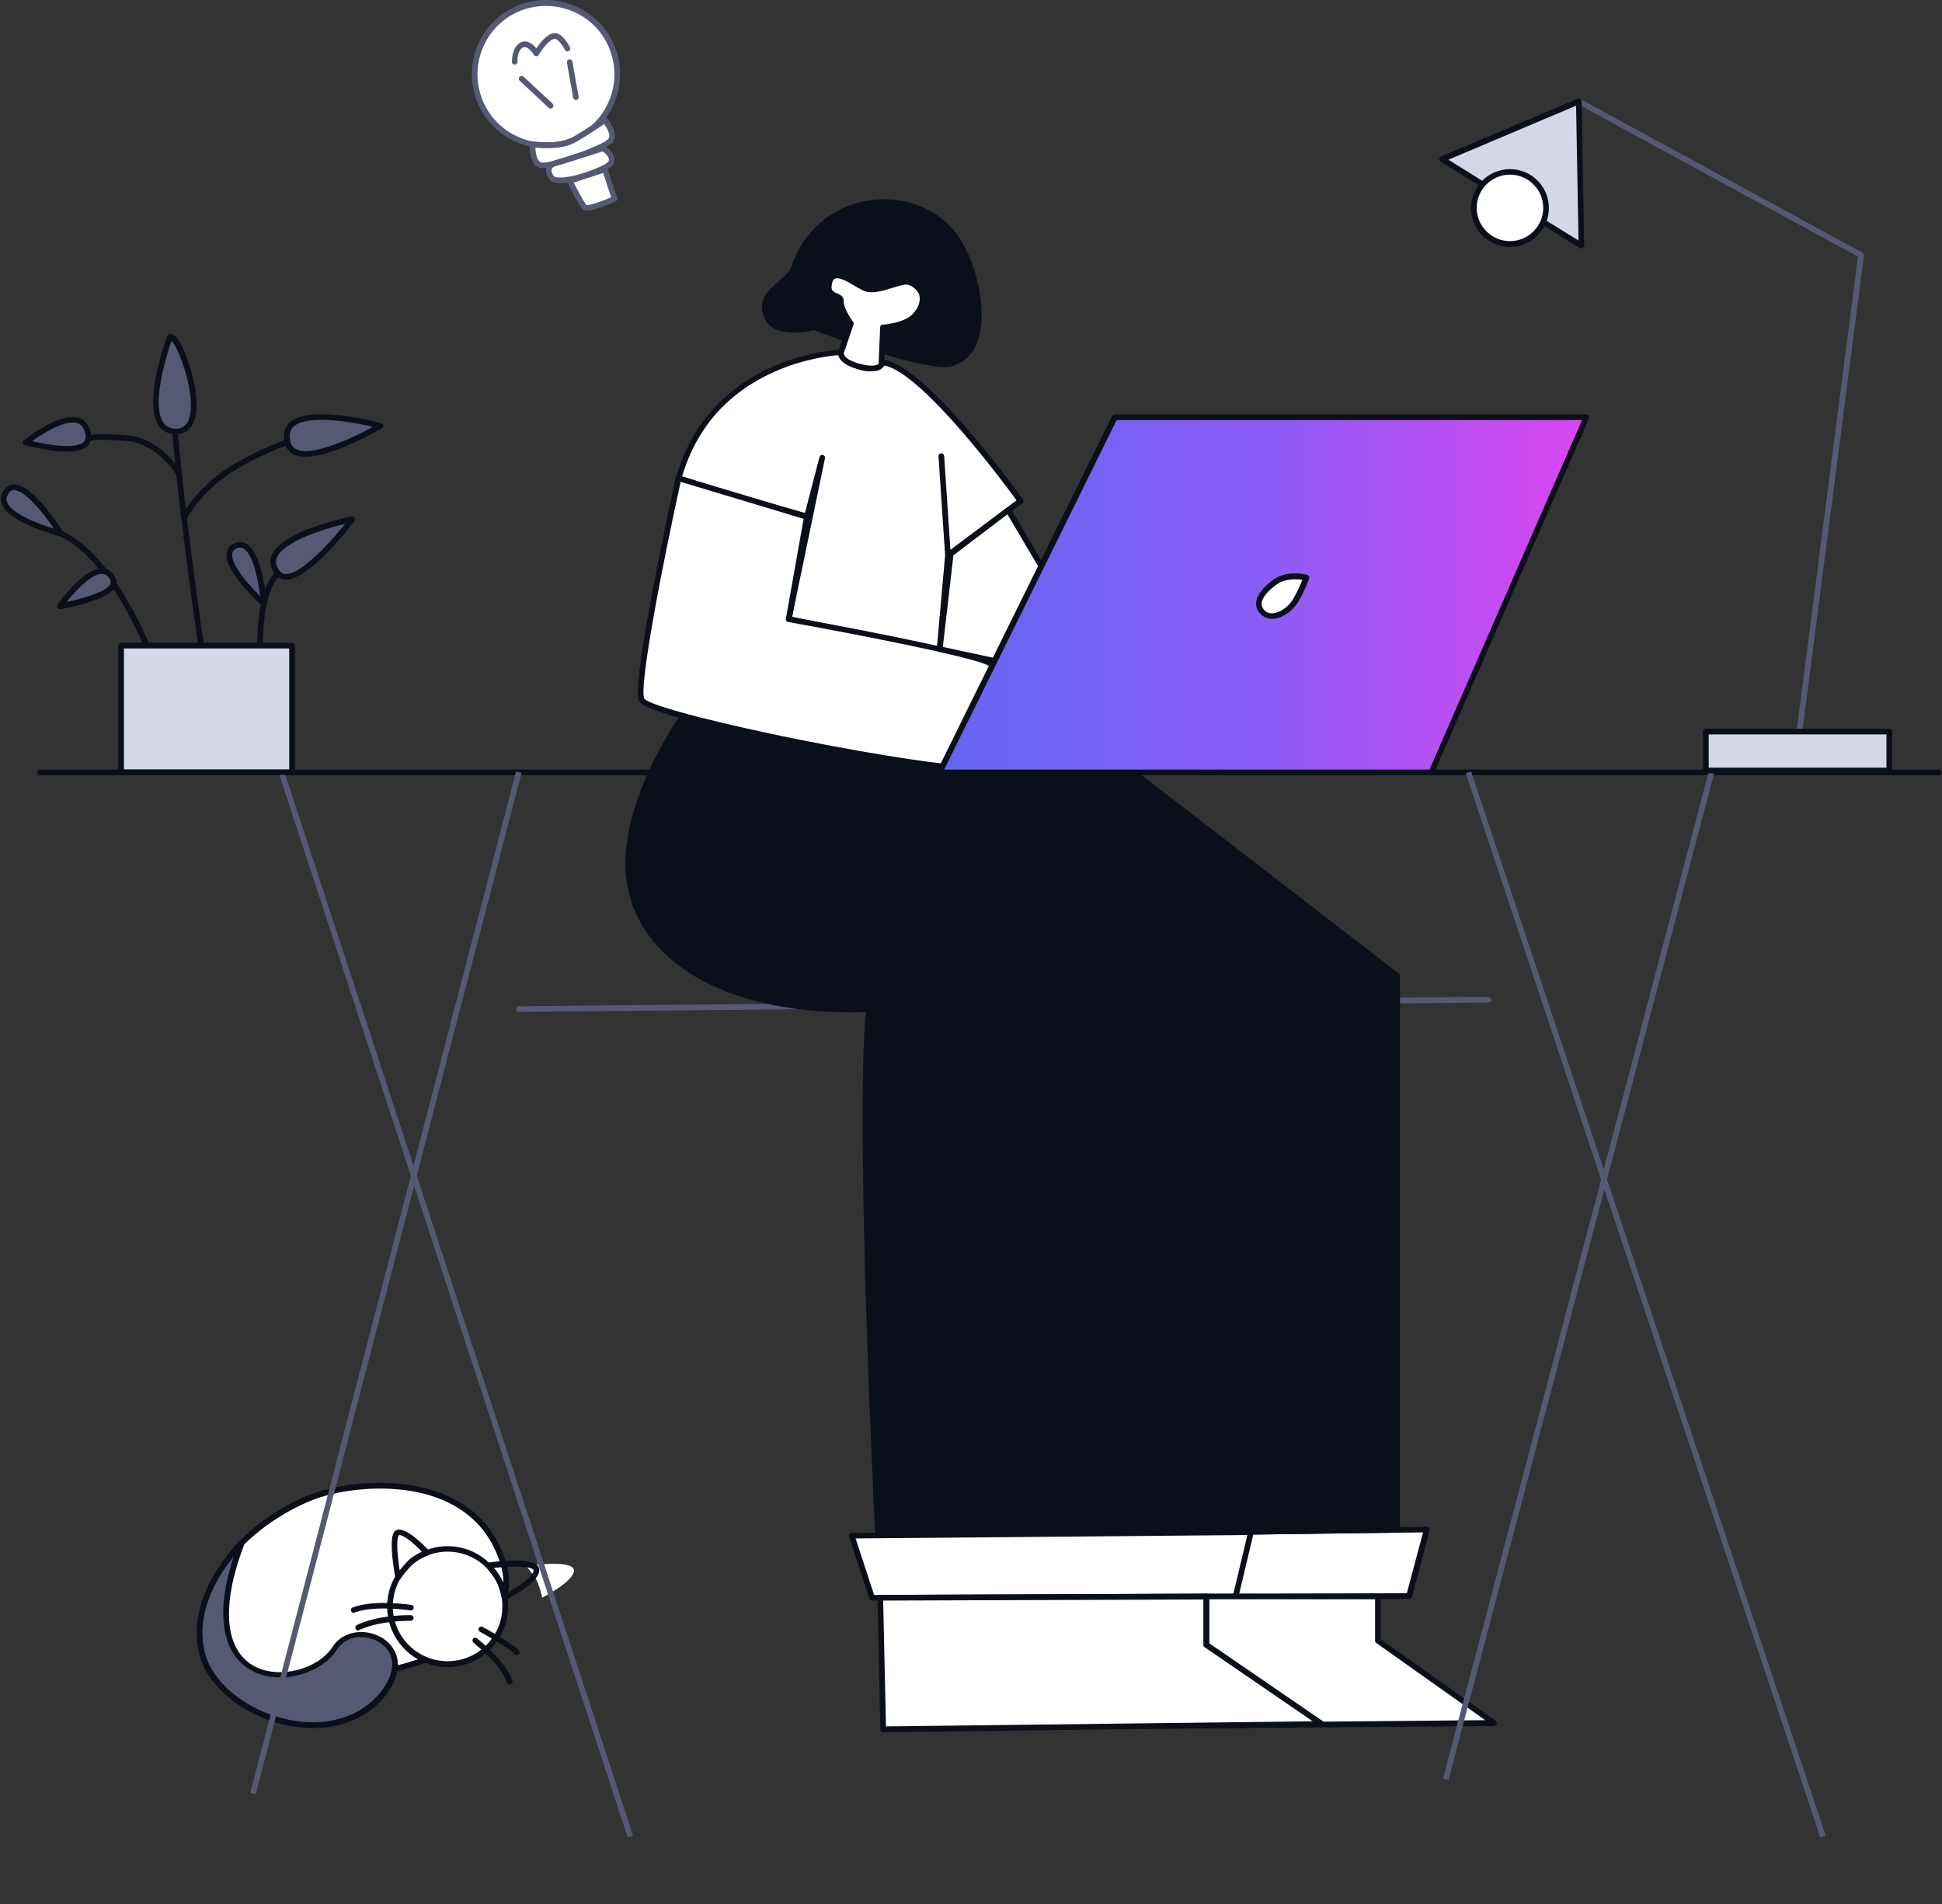 <svg width="306" height="300" viewBox="0 0 306 300" fill="none" xmlns="http://www.w3.org/2000/svg">
<rect x="0" y="0" width="306" height="300" fill="#333333" stroke="none"/>
<path d="M82.871 246.715C82.871 246.715 90.223 245.673 90.432 247.37C90.64 249.067 85.431 251.746 85.431 251.746C85.431 251.746 85.014 249.573 84.27 248.501C83.526 247.429 82.871 246.715 82.871 246.715Z" fill="white"/>
<path d="M58.709 263.802C65.258 262.403 83.177 258.146 79.218 246.031C74.872 232.726 59.096 233.113 51.268 235.226C43.469 237.34 29.776 246.805 33.944 257.372C38.438 268.743 52.488 265.112 58.709 263.802Z" fill="white"/>
<path d="M47.517 265.827C41.921 265.827 36.146 264.131 33.527 257.493C32.277 254.337 32.485 251.063 34.122 247.759C37.307 241.449 45.255 236.358 51.149 234.751C59.037 232.638 75.17 232.221 79.635 245.854C80.588 248.801 80.379 251.51 78.98 253.921C75.051 260.767 62.817 263.357 58.799 264.22C58.501 264.279 58.203 264.339 57.906 264.399C55.256 264.994 51.416 265.827 47.517 265.827ZM59.9 234.543C56.685 234.543 53.679 235.019 51.387 235.644C46.505 236.954 38.17 241.716 34.926 248.176C33.378 251.242 33.199 254.248 34.36 257.165C38.528 267.703 51.029 264.994 57.727 263.535C58.054 263.476 58.352 263.416 58.62 263.357C69.127 261.124 75.736 257.82 78.206 253.504C79.457 251.331 79.665 248.86 78.772 246.152C75.825 237.073 67.342 234.543 59.9 234.543Z" fill="#0B0F19"/>
<path d="M70.526 262.224C75.557 262.224 79.605 258.146 79.605 253.145C79.605 248.144 75.527 244.066 70.526 244.066C65.525 244.066 61.447 248.144 61.447 253.145C61.447 258.146 65.496 262.224 70.526 262.224Z" fill="white"/>
<path d="M70.525 262.672C65.257 262.672 61 258.385 61 253.146C61 247.907 65.286 243.621 70.525 243.621C75.764 243.621 80.051 247.907 80.051 253.146C80.051 258.385 75.794 262.672 70.525 262.672ZM70.525 244.484C65.763 244.484 61.893 248.354 61.893 253.117C61.893 257.879 65.763 261.749 70.525 261.749C75.288 261.749 79.158 257.879 79.158 253.117C79.158 248.354 75.288 244.484 70.525 244.484Z" fill="#0B0F19"/>
<path d="M62.698 248.505C62.698 248.505 61.478 241.927 62.698 241.48C63.919 241.034 67.282 244.635 67.282 244.635C67.282 244.635 65.705 245.201 64.722 246.124C63.74 247.076 62.698 248.505 62.698 248.505Z" fill="white"/>
<path d="M62.698 248.951C62.668 248.951 62.639 248.951 62.609 248.951C62.43 248.921 62.311 248.773 62.282 248.594C62.282 248.534 61.984 246.897 61.805 245.201C61.508 241.896 62.014 241.242 62.549 241.063C63.948 240.557 66.776 243.444 67.61 244.337C67.699 244.456 67.758 244.605 67.729 244.754C67.699 244.903 67.58 245.022 67.431 245.081C67.401 245.081 65.913 245.617 65.02 246.48C64.097 247.373 63.055 248.773 63.055 248.802C62.966 248.892 62.847 248.951 62.698 248.951ZM62.847 241.896C62.847 241.896 62.401 242.254 62.698 245.26C62.788 246.064 62.877 246.838 62.966 247.433C63.353 246.957 63.889 246.332 64.395 245.826C65.05 245.201 65.913 244.754 66.479 244.486C65.079 243.028 63.353 241.688 62.847 241.896Z" fill="#0B0F19"/>
<path d="M79.516 252.192C79.457 252.192 79.397 252.163 79.308 252.133C79.189 252.073 79.1 251.954 79.07 251.805C79.07 251.776 78.653 249.692 77.968 248.71C77.254 247.668 76.629 246.983 76.629 246.953C76.51 246.834 76.48 246.656 76.54 246.507C76.599 246.358 76.748 246.239 76.897 246.209C77.522 246.12 83.029 245.376 84.517 246.507C84.844 246.745 84.934 247.043 84.963 247.251C85.202 249.156 80.618 251.627 79.725 252.073C79.665 252.192 79.576 252.192 79.516 252.192ZM77.82 247.043C78.058 247.34 78.385 247.757 78.713 248.233C79.248 249.037 79.635 250.317 79.814 251.061C81.749 249.99 84.16 248.263 84.07 247.4C84.07 247.37 84.07 247.34 83.951 247.251C83.177 246.686 80.082 246.805 77.82 247.043Z" fill="#0B0F19"/>
<path d="M37.991 243.325C37.991 243.325 29.686 251.064 31.8 260.351C34.062 270.234 52.398 276.842 60.286 266.959C66.597 259.041 55.97 254.636 52.785 259.637C48.291 266.662 28.972 267.197 37.991 243.325Z" fill="#565973"/>
<path d="M49.333 272.288C47.904 272.288 46.416 272.109 44.897 271.782C38.111 270.234 32.544 265.59 31.354 260.47C30.461 256.571 31.264 252.314 33.705 248.177C35.521 245.051 37.605 243.117 37.664 243.057C37.813 242.908 38.051 242.908 38.23 243.027C38.408 243.146 38.468 243.355 38.408 243.563C34.747 253.237 35.432 260.203 40.284 262.643C44.123 264.578 50.136 263.001 52.398 259.488C53.44 257.881 55.286 257.018 57.399 257.166C59.602 257.345 61.537 258.625 62.311 260.411C63.174 262.405 62.579 264.846 60.644 267.287C58.024 270.532 53.976 272.288 49.333 272.288ZM36.831 245.26C34.598 247.969 30.729 253.773 32.247 260.232C33.348 265.025 38.646 269.4 45.106 270.889C51.178 272.258 56.715 270.68 59.929 266.662C62.132 263.894 61.983 261.87 61.477 260.679C60.822 259.191 59.185 258.119 57.31 257.97C55.554 257.821 53.976 258.536 53.143 259.875C50.612 263.804 44.183 265.501 39.897 263.358C37.486 262.137 35.938 259.905 35.402 256.839C34.836 253.743 35.312 249.844 36.831 245.26Z" fill="#0B0F19"/>
<path d="M55.733 254.129C55.555 254.129 55.376 254.01 55.317 253.831C55.227 253.593 55.346 253.355 55.585 253.266C59.067 251.986 64.574 252.849 64.812 252.879C65.05 252.908 65.229 253.146 65.169 253.385C65.14 253.623 64.902 253.801 64.663 253.742C64.604 253.742 59.157 252.879 55.882 254.069C55.823 254.129 55.793 254.129 55.733 254.129Z" fill="#0B0F19"/>
<path d="M81.451 260.8C81.332 260.8 81.183 260.74 81.094 260.651C80.439 259.847 76.926 257.823 75.617 257.108C75.408 256.989 75.319 256.722 75.438 256.513C75.557 256.305 75.825 256.216 76.033 256.335C76.54 256.602 80.885 259.014 81.778 260.085C81.927 260.264 81.897 260.561 81.719 260.71C81.659 260.77 81.57 260.8 81.451 260.8Z" fill="#0B0F19"/>
<path d="M56.447 256.9C56.268 256.9 56.119 256.811 56.03 256.632C55.911 256.424 56.03 256.156 56.238 256.037C59.661 254.4 64.513 254.489 64.722 254.489C64.96 254.489 65.168 254.698 65.168 254.936C65.168 255.174 64.96 255.352 64.722 255.382C64.662 255.382 59.84 255.293 56.625 256.841C56.566 256.87 56.506 256.9 56.447 256.9Z" fill="#0B0F19"/>
<path d="M80.29 265.409C80.111 265.409 79.932 265.29 79.873 265.082C79.099 262.462 74.664 258.89 74.604 258.831C74.425 258.682 74.396 258.384 74.544 258.206C74.693 258.027 74.991 257.997 75.17 258.146C75.348 258.295 79.873 261.956 80.736 264.814C80.796 265.052 80.676 265.29 80.438 265.379C80.379 265.409 80.319 265.409 80.29 265.409Z" fill="#0B0F19"/>
<path d="M81.769 159.444C81.531 159.444 81.322 159.235 81.322 158.997C81.322 158.759 81.531 158.551 81.769 158.551L234.56 157.062C234.799 157.062 235.007 157.271 235.007 157.509C235.007 157.747 234.799 157.956 234.56 157.956L81.769 159.444Z" fill="#565973"/>
<path d="M190.09 241.421L224.827 241.004L222.029 251.482L190.12 251.571V241.421H190.09Z" fill="white"/>
<path d="M190.089 252.019C189.97 252.019 189.851 251.959 189.762 251.9C189.672 251.81 189.643 251.691 189.643 251.572V241.422C189.643 241.184 189.851 240.975 190.089 240.975L224.827 240.559C224.975 240.559 225.095 240.618 225.184 240.737C225.273 240.856 225.303 241.005 225.273 241.124L222.475 251.602C222.416 251.81 222.237 251.929 222.058 251.929L190.089 252.019ZM190.536 241.868V251.126L221.671 251.036L224.231 241.452L190.536 241.868Z" fill="#0B0F19"/>
<path d="M107.575 112.859C107.575 112.859 96.949 127.742 99.36 139.768C101.771 151.794 115.582 159.741 136.925 158.997C135.109 177.036 138.384 241.927 138.384 241.927L190.118 241.421L220.152 241.004V153.729L178.241 121.402C178.241 121.402 158.238 113.395 107.575 112.859Z" fill="#0B0F19"/>
<path d="M138.354 242.374C138.116 242.374 137.908 242.195 137.908 241.957C137.878 241.302 134.723 177.989 136.419 159.474C126.269 159.772 117.428 158.075 110.82 154.592C104.272 151.11 100.134 146.02 98.914 139.888C97.634 133.577 99.985 126.493 102.158 121.671C104.51 116.461 107.189 112.681 107.218 112.651C107.308 112.532 107.457 112.473 107.576 112.473C157.018 112.979 177.527 120.688 178.39 121.016C178.42 121.045 178.48 121.045 178.509 121.075L220.421 153.402C220.54 153.491 220.599 153.61 220.599 153.759V241.034C220.599 241.272 220.391 241.481 220.153 241.481L190.118 241.898L138.354 242.374ZM136.896 158.551C137.015 158.551 137.134 158.611 137.223 158.7C137.312 158.789 137.342 158.908 137.342 159.057C135.645 176.084 138.503 235.825 138.771 241.481L190.059 240.975L219.676 240.558V153.937L178.003 121.79C176.634 121.284 156.244 113.842 107.814 113.306C106.593 115.062 97.604 128.695 99.807 139.65C100.967 145.543 104.926 150.395 111.267 153.759C117.815 157.271 126.686 158.908 136.896 158.551Z" fill="#0B0F19"/>
<path d="M190.089 241.864C189.85 241.864 189.642 241.686 189.642 241.418L187.529 153.19L160.917 128.99C160.739 128.811 160.709 128.543 160.888 128.365C161.066 128.186 161.334 128.156 161.513 128.335L188.243 152.684C188.332 152.773 188.392 152.892 188.392 153.011L190.505 241.448C190.535 241.656 190.356 241.864 190.089 241.864Z" fill="#0B0F19"/>
<path d="M134.218 241.958L197.114 241.422L194.703 251.542L137.432 251.751L134.218 241.958Z" fill="white"/>
<path d="M137.403 252.196C137.225 252.196 137.046 252.077 136.986 251.898L133.772 242.105C133.742 241.956 133.742 241.808 133.831 241.718C133.921 241.629 134.04 241.54 134.188 241.54L197.085 241.004C197.234 241.004 197.353 241.063 197.442 241.182C197.532 241.302 197.561 241.421 197.532 241.569L195.121 251.69C195.061 251.898 194.882 252.047 194.674 252.047L137.403 252.196ZM134.814 242.403L137.731 251.303L194.347 251.095L196.549 241.867L134.814 242.403Z" fill="#0B0F19"/>
<path d="M217.118 251.57V258.506L235.424 271.484L190.09 271.871V251.57H217.118Z" fill="white"/>
<path d="M190.089 272.319C189.97 272.319 189.851 272.259 189.762 272.2C189.672 272.11 189.643 271.991 189.643 271.872V251.571C189.643 251.333 189.851 251.125 190.089 251.125H217.117C217.355 251.125 217.564 251.333 217.564 251.571V258.299L235.662 271.128C235.81 271.247 235.9 271.456 235.84 271.634C235.781 271.813 235.602 271.932 235.424 271.962L190.089 272.319ZM190.536 252.018V271.426L234.024 271.039L216.849 258.864C216.73 258.775 216.671 258.656 216.671 258.507V251.988H190.536V252.018Z" fill="#0B0F19"/>
<path d="M138.713 251.747L190.09 251.539V259.159L208.277 271.631L139.159 272.495L138.713 251.747Z" fill="white"/>
<path d="M139.159 272.942C138.92 272.942 138.712 272.734 138.712 272.496L138.266 251.778C138.266 251.659 138.295 251.54 138.385 251.451C138.474 251.362 138.593 251.302 138.712 251.302L190.089 251.094C190.208 251.094 190.327 251.153 190.417 251.213C190.506 251.302 190.536 251.421 190.536 251.54V258.922L208.515 271.246C208.663 271.365 208.753 271.543 208.693 271.752C208.634 271.93 208.455 272.079 208.276 272.079L139.159 272.942C139.188 272.942 139.159 272.942 139.159 272.942ZM139.159 252.195L139.605 272.02L206.848 271.216L189.821 259.547C189.702 259.458 189.613 259.339 189.613 259.19V252.017L139.159 252.195Z" fill="#0B0F19"/>
<path d="M148.057 102.378L149.367 87.495L148.325 71.868L149.367 87.495L160.798 78.952C160.798 78.952 145.914 58.205 139.306 57.163C135.555 59.872 132.549 55.496 132.549 55.496C132.549 55.496 112.338 56.151 106.92 75.38C118.648 79.131 127.132 81.423 127.132 81.423L129.543 72.195L124.274 97.586L148.057 102.378Z" fill="white"/>
<path d="M148.058 102.824C148.028 102.824 147.998 102.824 147.968 102.824L124.215 98.001C124.095 97.972 124.006 97.912 123.917 97.823C123.828 97.734 123.828 97.615 123.857 97.495L127.102 81.868C127.072 81.868 127.072 81.868 127.042 81.868C126.953 81.838 118.38 79.546 106.801 75.825C106.563 75.766 106.444 75.498 106.503 75.29C109.331 65.199 116.267 60.228 121.595 57.846C127.34 55.286 132.341 55.078 132.549 55.078C132.698 55.078 132.847 55.138 132.936 55.257C132.936 55.286 134.305 57.221 136.24 57.549C137.193 57.698 138.145 57.459 139.068 56.805C139.157 56.745 139.276 56.715 139.395 56.715C146.123 57.787 160.559 77.82 161.185 78.683C161.333 78.891 161.274 79.159 161.095 79.308L149.844 87.732L148.534 102.437C148.534 102.556 148.445 102.675 148.355 102.764C148.236 102.794 148.147 102.824 148.058 102.824ZM124.81 97.198L147.641 101.841L148.921 87.494L147.879 71.896V71.867C147.879 71.628 148.058 71.45 148.296 71.42C148.534 71.39 148.742 71.599 148.772 71.837L149.754 86.631L160.173 78.832C158.208 76.123 145.379 58.858 139.425 57.608C138.354 58.323 137.223 58.591 136.091 58.412C134.186 58.084 132.787 56.507 132.341 55.941C131.299 56.001 126.834 56.418 121.923 58.62C114.6 61.924 109.748 67.431 107.486 75.052C117.368 78.207 124.988 80.32 126.834 80.826L129.126 72.015C129.186 71.777 129.424 71.628 129.662 71.688C129.9 71.747 130.049 71.986 129.989 72.224L124.81 97.198Z" fill="#0B0F19"/>
<path d="M106.922 75.352C106.922 75.352 99.748 107.917 101.147 110.328C102.546 112.739 141.63 120.657 151.84 121.014C162.05 121.371 159.043 106.22 155.918 104.464C152.822 102.708 124.276 97.558 124.276 97.558L127.133 81.395L106.922 75.352Z" fill="white"/>
<path d="M152.197 121.461C152.078 121.461 151.929 121.461 151.81 121.461C146.303 121.253 133.414 119.021 123.085 116.877C116.715 115.568 101.772 112.293 100.76 110.567C100.492 110.12 99.808 108.93 103.052 91.873C104.66 83.539 106.446 75.353 106.476 75.293C106.505 75.174 106.565 75.055 106.684 74.996C106.803 74.936 106.922 74.906 107.041 74.966L127.282 81.009C127.491 81.068 127.64 81.276 127.58 81.515L124.812 97.231C128.562 97.916 153.209 102.441 156.156 104.107C158.388 105.358 160.174 111.936 158.924 116.431C158.24 118.723 156.543 121.461 152.197 121.461ZM107.249 75.919C104.481 88.48 100.582 108.453 101.534 110.091C102.04 110.864 109.095 113.037 123.353 116.014C133.623 118.128 146.422 120.36 151.84 120.568C155.084 120.687 157.168 119.199 158.031 116.163C158.597 114.198 158.567 111.668 157.942 109.198C157.406 107.054 156.513 105.328 155.68 104.852C153.268 103.482 134.01 99.762 124.187 98.005C123.948 97.976 123.77 97.737 123.829 97.499L126.627 81.753L107.249 75.919Z" fill="#0B0F19"/>
<path d="M149.814 87.259L158.863 80.383L165.888 92.289L158.893 104.613L148.088 102.261L149.814 87.259Z" fill="white"/>
<path d="M158.892 105.057C158.862 105.057 158.833 105.057 158.803 105.057L147.998 102.706C147.76 102.646 147.611 102.438 147.64 102.23L149.397 87.227C149.397 87.108 149.486 86.989 149.575 86.93L158.624 80.054C158.714 79.964 158.862 79.934 158.982 79.964C159.101 79.994 159.22 80.054 159.279 80.173L166.304 92.079C166.393 92.228 166.393 92.377 166.304 92.526L159.279 104.849C159.19 104.968 159.041 105.057 158.892 105.057ZM148.563 101.932L158.654 104.105L165.381 92.288L158.743 81.036L150.23 87.495L148.563 101.932Z" fill="#0B0F19"/>
<path d="M150.202 57.224C156.781 55.022 154.161 42.55 150.649 37.549C144.428 28.678 129.098 30.196 125.109 42.192C124.246 44.812 118.888 45.973 120.972 50.14C122.43 53.057 128.264 51.539 128.264 51.539C128.264 51.539 146.273 58.534 150.202 57.224Z" fill="#0B0F19"/>
<path d="M148.922 57.819C143.445 57.819 129.842 52.639 128.234 52.014C127.282 52.252 122.043 53.324 120.584 50.347C119.096 47.341 121.09 45.674 122.698 44.305C123.591 43.561 124.424 42.846 124.692 42.042C126.567 36.357 131.181 32.428 137.015 31.565C142.612 30.731 147.97 32.934 151.006 37.25C153.744 41.12 155.679 48.77 154.131 53.503C153.447 55.586 152.167 56.985 150.321 57.581C149.964 57.759 149.488 57.819 148.922 57.819ZM128.264 51.121C128.324 51.121 128.383 51.121 128.413 51.151C132.908 52.877 144.398 56.956 148.863 56.956C149.339 56.956 149.755 56.896 150.053 56.807C151.601 56.271 152.702 55.11 153.298 53.294C154.727 48.919 152.881 41.507 150.291 37.816C147.434 33.767 142.403 31.713 137.164 32.487C131.657 33.291 127.341 36.982 125.555 42.34C125.198 43.412 124.246 44.215 123.293 45.019C121.656 46.418 120.227 47.609 121.388 49.96C122.043 51.27 123.799 51.538 125.168 51.508C126.746 51.508 128.145 51.121 128.145 51.121C128.205 51.121 128.234 51.121 128.264 51.121Z" fill="#0B0F19"/>
<path d="M132.551 55.499L134.128 51.004C134.128 51.004 132.491 48.742 132.551 47.462C132.61 46.182 130.08 47.075 130.735 44.455C131.42 41.836 134.724 44.753 136.361 45.438C137.998 46.122 141.064 44.515 142.671 44.396C143.773 44.306 144.874 45.378 145.172 46.063C145.797 47.491 144.934 49.516 143.267 50.468C141.6 51.45 139.129 51.599 139.129 51.599L138.891 57.433C138.891 57.433 138.534 58.654 135.319 57.761C132.104 56.838 132.551 55.499 132.551 55.499Z" fill="white"/>
<path d="M137.344 58.506C136.808 58.506 136.094 58.416 135.201 58.178C133.653 57.762 132.67 57.137 132.254 56.392C131.956 55.857 132.075 55.44 132.105 55.351L133.593 51.064C133.177 50.439 131.986 48.653 132.075 47.433C132.075 47.284 132.045 47.224 131.539 47.016C130.885 46.748 129.783 46.302 130.289 44.337C130.468 43.682 130.795 43.236 131.271 43.057C132.343 42.611 133.831 43.504 135.141 44.277C135.647 44.575 136.153 44.873 136.51 45.022C137.433 45.379 138.981 44.903 140.35 44.486C141.184 44.218 141.987 43.98 142.613 43.95C143.922 43.861 145.172 45.022 145.559 45.885C146.274 47.492 145.321 49.784 143.476 50.856C142.136 51.63 140.35 51.927 139.547 52.017L139.308 57.434C139.308 57.464 139.308 57.494 139.279 57.524C139.308 57.643 139.011 58.506 137.344 58.506ZM132.968 55.618C132.968 55.708 132.879 56.601 135.439 57.315C137.522 57.881 138.296 57.524 138.445 57.285L138.683 51.57C138.683 51.332 138.862 51.154 139.1 51.154C139.13 51.154 141.481 51.005 143.029 50.082C144.488 49.219 145.292 47.433 144.756 46.242C144.488 45.647 143.535 44.783 142.702 44.843C142.166 44.873 141.422 45.111 140.648 45.349C139.13 45.825 137.403 46.361 136.183 45.855C135.766 45.676 135.23 45.379 134.695 45.051C133.683 44.456 132.284 43.623 131.599 43.891C131.51 43.92 131.271 44.01 131.123 44.575C130.825 45.766 131.242 45.944 131.867 46.212C132.313 46.391 132.998 46.688 132.938 47.492C132.879 48.296 133.831 49.903 134.427 50.737C134.516 50.856 134.546 51.005 134.486 51.154L132.968 55.618Z" fill="#0B0F19"/>
<path d="M305.523 122.147H6.28C6.042 122.147 5.834 121.939 5.834 121.7C5.834 121.462 6.042 121.254 6.28 121.254H305.523C305.762 121.254 305.97 121.462 305.97 121.7C305.97 121.939 305.791 122.147 305.523 122.147Z" fill="#0B0F19"/>
<path d="M81.322 121.562L39.43 282.496L40.294 282.721L82.186 121.787L81.322 121.562Z" fill="#565973"/>
<path d="M44.782 121.542L43.934 121.82L98.909 289.517L99.757 289.239L44.782 121.542Z" fill="#565973"/>
<path d="M231.798 121.55L230.951 121.832L286.823 289.518L287.67 289.236L231.798 121.55Z" fill="#565973"/>
<path d="M269.256 121.546L227.369 280.246L228.233 280.474L270.119 121.774L269.256 121.546Z" fill="#565973"/>
<path d="M23.127 102.2C22.949 102.2 22.77 102.081 22.711 101.932C22.651 101.783 17.085 87.972 9.435 84.489C9.197 84.4 9.107 84.132 9.226 83.894C9.316 83.656 9.584 83.566 9.822 83.685C13.185 85.233 16.519 88.716 19.734 94.044C22.115 98.003 23.544 101.545 23.574 101.605C23.663 101.843 23.544 102.081 23.336 102.17C23.246 102.2 23.187 102.2 23.127 102.2Z" fill="#0B0F19"/>
<path d="M9.616 84.072C9.616 84.072 3.574 74.487 1.192 77.255C-2.112 81.065 9.616 84.072 9.616 84.072Z" fill="#565973"/>
<path d="M9.616 84.519C9.586 84.519 9.556 84.519 9.497 84.519C8.663 84.281 1.192 82.287 0.239 79.28C0.001 78.476 0.18 77.703 0.835 76.988C1.251 76.512 1.787 76.274 2.412 76.333C3.692 76.422 5.359 77.732 7.383 80.233C8.842 82.048 9.943 83.775 10.003 83.864C10.092 84.013 10.092 84.221 9.973 84.37C9.884 84.46 9.765 84.519 9.616 84.519ZM2.234 77.196C1.936 77.196 1.698 77.316 1.49 77.554C1.073 78.06 0.924 78.536 1.073 79.012C1.638 80.858 5.955 82.525 8.544 83.328C6.996 81.066 4.079 77.345 2.293 77.226C2.293 77.196 2.264 77.196 2.234 77.196Z" fill="#0B0F19"/>
<path d="M17.412 91.333C15.269 86.689 9.018 95.53 9.018 95.53C9.018 95.53 18.602 93.863 17.412 91.333Z" fill="#565973"/>
<path d="M9.454 95.978C9.305 95.978 9.156 95.889 9.067 95.77C8.978 95.621 8.978 95.413 9.067 95.264C9.513 94.639 13.383 89.281 16.27 89.549C17.134 89.638 17.789 90.174 18.235 91.156C18.443 91.573 18.414 92.049 18.205 92.466C17.074 94.609 10.287 95.859 9.513 95.978C9.513 95.978 9.484 95.978 9.454 95.978ZM16.062 90.412C14.395 90.412 11.895 93.091 10.496 94.847C13.234 94.282 16.806 93.18 17.402 92.019C17.491 91.841 17.491 91.692 17.431 91.513C17.104 90.829 16.717 90.472 16.181 90.442C16.151 90.412 16.122 90.412 16.062 90.412Z" fill="#0B0F19"/>
<path d="M27.475 66.512C28.606 80.71 31.761 101.993 31.761 101.993L27.475 66.512Z" fill="#0B0F19"/>
<path d="M31.73 102.471C31.521 102.471 31.313 102.322 31.283 102.084C31.254 101.876 28.128 80.623 26.997 66.573C26.967 66.335 27.176 66.126 27.414 66.097C27.652 66.067 27.86 66.275 27.89 66.513C28.991 80.533 32.147 101.757 32.176 101.965C32.206 102.203 32.057 102.442 31.789 102.471C31.789 102.471 31.76 102.471 31.73 102.471Z" fill="#0B0F19"/>
<path d="M26.76 53.056C28.546 52.878 33.875 68.713 27.296 67.969C21.462 67.285 26.76 53.056 26.76 53.056Z" fill="#565973"/>
<path d="M27.742 68.416C27.593 68.416 27.414 68.416 27.266 68.386C26.224 68.267 25.42 67.761 24.914 66.898C22.592 63.117 26.224 53.295 26.373 52.878C26.432 52.729 26.581 52.61 26.76 52.58C27.236 52.521 27.712 52.908 28.248 53.801C29.826 56.361 32.177 64.01 30.242 67.076C29.647 67.969 28.814 68.416 27.742 68.416ZM27.027 53.681C26.73 54.545 26.105 56.45 25.628 58.623C24.795 62.373 24.795 65.082 25.658 66.451C26.045 67.076 26.611 67.434 27.355 67.523C28.784 67.702 29.617 66.987 29.945 65.38C30.689 61.54 28.159 54.842 27.027 53.681Z" fill="#0B0F19"/>
<path d="M28.249 75.113C28.1 75.113 27.951 75.024 27.862 74.905C27.832 74.845 24.826 69.874 20.004 69.487C15.271 69.13 14.348 69.428 14.318 69.458C14.11 69.577 13.842 69.487 13.723 69.249C13.604 69.041 13.723 68.743 13.931 68.654C14.08 68.565 15.092 68.207 20.063 68.594C25.332 69.011 28.487 74.22 28.606 74.429C28.725 74.637 28.666 74.905 28.457 75.054C28.398 75.113 28.309 75.113 28.249 75.113Z" fill="#0B0F19"/>
<path d="M13.931 68.508C13.008 62.495 4.078 69.699 4.078 69.699C4.078 69.699 14.556 72.616 13.931 68.508Z" fill="#565973"/>
<path d="M10.507 71.156C9.763 71.156 8.9 71.097 7.947 70.948C5.834 70.65 4.018 70.144 3.929 70.144C3.78 70.115 3.631 69.966 3.601 69.817C3.572 69.638 3.631 69.489 3.75 69.37C3.988 69.192 9.584 64.727 12.591 65.888C13.543 66.275 14.139 67.138 14.347 68.448C14.466 69.222 14.258 69.876 13.722 70.323C13.127 70.859 12.025 71.156 10.507 71.156ZM5.06 69.519C7.471 70.085 11.847 70.829 13.156 69.668C13.454 69.4 13.543 69.073 13.484 68.596C13.335 67.584 12.948 66.989 12.293 66.721C10.477 66.007 6.935 68.15 5.06 69.519Z" fill="#0B0F19"/>
<path d="M29.021 82.02C28.962 82.02 28.873 81.99 28.813 81.96C28.605 81.841 28.515 81.573 28.605 81.365C28.694 81.157 31.224 76.216 37.475 72.763C42.178 70.173 44.828 69.369 44.917 69.339C45.155 69.28 45.393 69.399 45.482 69.637C45.542 69.875 45.423 70.113 45.185 70.203C45.155 70.203 42.506 71.006 37.922 73.537C31.909 76.87 29.438 81.722 29.409 81.752C29.349 81.931 29.17 82.02 29.021 82.02Z" fill="#0B0F19"/>
<path d="M45.363 69.788C43.398 62.614 59.978 67.109 59.978 67.109C59.978 67.109 46.762 74.908 45.363 69.788Z" fill="#565973"/>
<path d="M48.162 71.958C47.537 71.958 46.971 71.869 46.495 71.69C45.691 71.363 45.155 70.768 44.917 69.904C44.56 68.535 44.768 67.434 45.542 66.66C46.852 65.35 49.71 64.963 54.056 65.499C57.211 65.886 60.039 66.66 60.068 66.66C60.247 66.719 60.366 66.838 60.396 67.017C60.426 67.196 60.336 67.374 60.188 67.463C59.86 67.672 52.567 71.958 48.162 71.958ZM50.632 66.154C48.698 66.154 47.031 66.451 46.197 67.285C45.632 67.85 45.513 68.624 45.781 69.666C45.929 70.232 46.286 70.619 46.822 70.857C48.221 71.422 50.871 70.887 54.502 69.339C56.228 68.595 57.806 67.791 58.759 67.255C56.675 66.749 53.401 66.154 50.632 66.154Z" fill="#0B0F19"/>
<path d="M40.988 102.469C40.75 102.469 40.542 102.291 40.542 102.023C40.542 101.636 40.274 92.587 43.727 89.878C43.935 89.729 44.203 89.759 44.352 89.968C44.501 90.176 44.471 90.444 44.263 90.593C41.167 93.033 41.435 101.934 41.435 102.023C41.435 102.261 41.256 102.469 40.988 102.469Z" fill="#0B0F19"/>
<path d="M55.513 81.812C55.513 81.812 39.588 85.027 43.725 90.236C46.494 93.749 55.513 81.812 55.513 81.812Z" fill="#565973"/>
<path d="M45.066 91.338C44.382 91.338 43.786 91.071 43.369 90.505C42.596 89.552 42.417 88.57 42.774 87.588C44.203 83.659 54.978 81.456 55.425 81.367C55.603 81.337 55.782 81.397 55.901 81.575C55.99 81.724 55.99 81.932 55.871 82.081C55.603 82.468 48.876 91.279 45.066 91.338C45.096 91.338 45.096 91.338 45.066 91.338ZM54.413 82.528C50.9 83.361 44.56 85.385 43.608 87.915C43.369 88.57 43.518 89.255 44.084 89.969C44.352 90.297 44.679 90.445 45.096 90.445C47.566 90.416 52.091 85.385 54.413 82.528Z" fill="#0B0F19"/>
<path d="M37.028 86.009C40.749 84.253 41.523 95.088 41.523 95.088C41.523 95.088 33.397 87.735 37.028 86.009Z" fill="#565973"/>
<path d="M41.553 95.565C41.434 95.565 41.345 95.535 41.256 95.446C41.196 95.386 39.767 94.076 38.368 92.439C36.404 90.147 35.511 88.361 35.719 87.111C35.808 86.456 36.225 85.92 36.88 85.623C37.565 85.295 38.249 85.325 38.844 85.682C39.946 86.337 40.809 88.123 41.434 91.04C41.881 93.124 42 95.029 42.03 95.118C42.03 95.297 41.94 95.475 41.791 95.565C41.672 95.535 41.613 95.565 41.553 95.565ZM37.237 86.426C36.85 86.605 36.642 86.873 36.582 87.23C36.344 88.927 39.172 92.141 40.988 93.957C40.69 91.457 39.886 87.319 38.368 86.426C38.011 86.218 37.654 86.218 37.237 86.426Z" fill="#0B0F19"/>
<path d="M46.021 101.754H19.082V121.668H46.021V101.754Z" fill="#D4D7E5"/>
<path d="M46.02 122.114H19.081C18.843 122.114 18.635 121.906 18.635 121.667V101.724C18.635 101.486 18.843 101.277 19.081 101.277H46.02C46.258 101.277 46.467 101.486 46.467 101.724V121.667C46.467 121.935 46.258 122.114 46.02 122.114ZM19.528 121.221H45.574V102.17H19.528V121.221Z" fill="#0B0F19"/>
<path d="M148.059 121.699L175.652 65.738H249.949L225.511 121.699H148.059Z" fill="url(#paint0_linear_4_693)"/>
<path d="M225.54 122.147H148.058C147.909 122.147 147.76 122.058 147.671 121.939C147.582 121.82 147.582 121.641 147.641 121.492L175.235 65.531C175.324 65.382 175.473 65.293 175.622 65.293H249.949C250.097 65.293 250.246 65.382 250.336 65.501C250.425 65.62 250.425 65.799 250.365 65.918L225.927 121.879C225.868 122.058 225.719 122.147 225.54 122.147ZM148.772 121.254H225.242L249.294 66.186H175.949L148.772 121.254Z" fill="#0B0F19"/>
<path d="M205.865 91.037C205.865 91.037 203.007 90.263 200.983 91.692C200.09 92.317 197.321 94.46 198.78 96.276C200.239 98.092 202.947 96.514 203.989 94.937C205.031 93.329 205.865 91.037 205.865 91.037Z" fill="white"/>
<path d="M200.447 97.499C199.643 97.499 198.959 97.171 198.423 96.517C198.006 96.011 197.857 95.415 197.947 94.79C198.155 93.302 199.792 91.933 200.715 91.278C202.888 89.76 205.835 90.534 205.984 90.563C206.103 90.593 206.192 90.682 206.252 90.801C206.311 90.921 206.311 91.04 206.281 91.159C206.252 91.248 205.418 93.54 204.347 95.147C203.602 96.278 202.055 97.439 200.566 97.499C200.536 97.499 200.477 97.499 200.447 97.499ZM204.049 91.278C203.186 91.278 202.114 91.427 201.221 92.052C200.685 92.409 198.989 93.719 198.81 94.969C198.75 95.356 198.87 95.683 199.108 96.011C199.465 96.457 199.941 96.665 200.507 96.636C201.697 96.576 202.977 95.594 203.573 94.671C204.287 93.57 204.912 92.111 205.21 91.367C204.942 91.308 204.525 91.278 204.049 91.278Z" fill="#0B0F19"/>
<path d="M283.437 116.459C283.407 116.459 283.407 116.459 283.377 116.459C283.139 116.43 282.96 116.192 282.99 115.953L292.754 40.436L248.55 16.355C248.342 16.235 248.253 15.968 248.372 15.759C248.491 15.551 248.759 15.462 248.967 15.581L293.468 39.811C293.617 39.9 293.706 40.078 293.706 40.257L283.883 116.073C283.853 116.311 283.645 116.459 283.437 116.459Z" fill="#565973"/>
<path d="M248.759 15.97L227.238 25.078L249.175 38.711L248.759 15.97Z" fill="#D4D7E5"/>
<path d="M249.175 39.157C249.086 39.157 249.027 39.127 248.937 39.097L226.999 25.464C226.851 25.375 226.791 25.226 226.791 25.047C226.791 24.869 226.91 24.75 227.059 24.66L248.58 15.552C248.729 15.492 248.878 15.522 248.997 15.582C249.116 15.671 249.205 15.79 249.205 15.939L249.622 38.681C249.622 38.829 249.533 39.008 249.384 39.068C249.324 39.127 249.265 39.157 249.175 39.157ZM228.22 25.167L248.729 37.907L248.342 16.653L228.22 25.167Z" fill="#0B0F19"/>
<path d="M237.926 38.468C241.081 38.468 243.611 35.909 243.611 32.783C243.611 29.628 241.051 27.098 237.926 27.098C234.77 27.098 232.24 29.658 232.24 32.783C232.24 35.909 234.77 38.468 237.926 38.468Z" fill="white"/>
<path d="M237.925 38.916C234.531 38.916 231.793 36.178 231.793 32.784C231.793 29.391 234.531 26.652 237.925 26.652C241.318 26.652 244.057 29.391 244.057 32.784C244.057 36.148 241.318 38.916 237.925 38.916ZM237.925 27.516C235.038 27.516 232.686 29.867 232.686 32.755C232.686 35.642 235.038 37.993 237.925 37.993C240.812 37.993 243.164 35.642 243.164 32.755C243.164 29.867 240.812 27.516 237.925 27.516Z" fill="#0B0F19"/>
<path d="M297.666 115.238H268.792V121.37H297.695V115.238H297.666Z" fill="#D4D7E5"/>
<path d="M297.666 121.845H268.792C268.554 121.845 268.346 121.637 268.346 121.399V115.267C268.346 115.029 268.554 114.82 268.792 114.82H297.695C297.934 114.82 298.142 115.029 298.142 115.267V121.399C298.112 121.637 297.934 121.845 297.666 121.845ZM269.239 120.952H297.249V115.713H269.239V120.952Z" fill="#0B0F19"/>
<path d="M80.399 21.443C85.757 24.539 92.633 22.694 95.728 17.335C98.824 11.977 96.979 5.101 91.621 2.006C86.263 -1.09 79.387 0.756 76.291 6.114C73.195 11.472 75.041 18.348 80.399 21.443Z" fill="white"/>
<path d="M85.995 23.38C83.971 23.38 81.977 22.844 80.191 21.802C74.624 18.588 72.69 11.444 75.904 5.847C77.452 3.139 79.983 1.204 82.989 0.4C85.995 -0.404 89.151 0.013 91.859 1.561C94.568 3.109 96.503 5.639 97.307 8.646C98.11 11.652 97.694 14.807 96.146 17.516C94.598 20.225 92.068 22.16 89.061 22.963C88.019 23.261 87.007 23.38 85.995 23.38ZM86.025 0.936C85.102 0.936 84.15 1.055 83.227 1.293C80.459 2.037 78.107 3.823 76.678 6.324C73.702 11.473 75.488 18.081 80.637 21.058C83.138 22.487 86.025 22.874 88.823 22.13C91.591 21.386 93.943 19.6 95.372 17.099C96.801 14.599 97.188 11.711 96.443 8.913C95.699 6.145 93.913 3.794 91.413 2.365C89.746 1.412 87.9 0.936 86.025 0.936Z" fill="#565973"/>
<path d="M86.74 17.1C86.621 17.1 86.531 17.07 86.442 16.981L81.888 12.724C81.709 12.545 81.709 12.277 81.858 12.099C82.037 11.92 82.305 11.92 82.483 12.069L87.067 16.326C87.246 16.504 87.246 16.772 87.097 16.951C86.978 17.07 86.859 17.1 86.74 17.1Z" fill="#565973"/>
<path d="M90.759 15.759C90.55 15.759 90.372 15.61 90.312 15.402L89.33 9.865C89.3 9.627 89.449 9.389 89.687 9.359C89.925 9.3 90.163 9.478 90.193 9.716L91.175 15.253C91.205 15.491 91.056 15.729 90.818 15.759C90.818 15.759 90.788 15.759 90.759 15.759Z" fill="#565973"/>
<path d="M81.115 10.197C80.877 10.197 80.668 10.018 80.668 9.78C80.668 9.691 80.609 7.399 82.038 6.685C83.02 6.208 83.943 6.893 84.508 7.607C85.074 6.774 86.145 5.375 87.247 5.226C88.527 5.048 89.598 7.042 89.807 7.459C89.926 7.667 89.836 7.935 89.598 8.054C89.39 8.173 89.122 8.084 89.003 7.846C88.616 7.072 87.842 6.06 87.366 6.119C86.562 6.238 85.431 7.727 84.895 8.649C84.806 8.798 84.657 8.858 84.508 8.858C84.359 8.858 84.21 8.768 84.121 8.649C84.121 8.62 83.198 7.101 82.395 7.488C81.472 7.935 81.531 9.721 81.531 9.751C81.561 9.959 81.383 10.167 81.115 10.197Z" fill="#565973"/>
<path d="M95.253 18.918C95.253 18.918 97.039 20.972 96.206 22.133C95.372 23.264 86.293 26.568 85.013 26.002C83.733 25.437 83.882 22.758 83.882 22.758C83.882 22.758 87.99 23.353 90.222 22.133C92.514 20.883 95.253 18.918 95.253 18.918Z" fill="white"/>
<path d="M85.43 26.476C85.192 26.476 84.984 26.446 84.835 26.386C83.317 25.702 83.436 23.023 83.436 22.695C83.436 22.576 83.495 22.457 83.614 22.368C83.704 22.279 83.823 22.249 83.972 22.279C84.001 22.279 87.93 22.844 90.044 21.713C92.247 20.493 94.985 18.558 95.015 18.558C95.194 18.439 95.462 18.468 95.61 18.617C95.819 18.855 97.605 20.999 96.593 22.368C95.759 23.499 87.99 26.476 85.43 26.476ZM84.359 23.261C84.388 24.065 84.567 25.315 85.222 25.583C86.234 26.029 95.075 22.933 95.878 21.862C96.295 21.296 95.64 20.165 95.194 19.54C94.39 20.106 92.276 21.535 90.49 22.517C88.556 23.559 85.549 23.38 84.359 23.261Z" fill="#565973"/>
<path d="M95.045 23.352C95.045 23.352 97.069 24.661 96.176 25.763C95.283 26.864 87.901 29.424 86.889 27.965C86.145 26.834 86.502 26.001 87.455 25.733C89.003 25.316 95.045 23.352 95.045 23.352Z" fill="white"/>
<path d="M88.288 28.859C88.199 28.859 88.139 28.859 88.08 28.859C87.335 28.829 86.8 28.621 86.532 28.204C85.936 27.341 85.996 26.686 86.145 26.299C86.323 25.823 86.77 25.466 87.335 25.287C88.854 24.871 94.837 22.936 94.896 22.936C95.015 22.906 95.164 22.906 95.283 22.995C95.432 23.085 96.652 23.918 96.831 24.93C96.891 25.347 96.801 25.734 96.533 26.061C95.67 27.103 90.818 28.859 88.288 28.859ZM94.956 23.858C93.854 24.216 88.973 25.793 87.544 26.18C87.335 26.24 87.038 26.359 86.949 26.627C86.829 26.895 86.949 27.282 87.246 27.728C87.276 27.788 87.455 27.936 88.08 27.966C90.461 28.085 95.224 26.21 95.819 25.496C95.938 25.347 95.968 25.228 95.938 25.079C95.879 24.603 95.313 24.097 94.956 23.858Z" fill="#565973"/>
<path d="M95.341 26.683L96.859 31.327C96.859 31.327 92.811 33.142 92.216 32.696C91.591 32.249 89.805 28.499 89.805 28.499L95.341 26.683Z" fill="white"/>
<path d="M92.484 33.172C92.216 33.172 92.038 33.112 91.919 33.052C91.264 32.576 89.805 29.599 89.388 28.677C89.329 28.558 89.329 28.439 89.388 28.32C89.448 28.201 89.537 28.111 89.656 28.081L95.193 26.266C95.312 26.236 95.431 26.236 95.52 26.295C95.639 26.355 95.699 26.444 95.729 26.563L97.247 31.207C97.306 31.415 97.217 31.653 97.009 31.743C94.508 32.844 93.198 33.172 92.484 33.172ZM92.425 32.308C92.841 32.398 94.687 31.773 96.294 31.088L95.044 27.248L90.4 28.766C91.204 30.344 92.097 32.011 92.425 32.308Z" fill="#565973"/>
<defs>
<linearGradient id="paint0_linear_4_693" x1="148.059" y1="93.853" x2="249.949" y2="93.853" gradientUnits="userSpaceOnUse">
<stop stop-color="#6366F1"/>
<stop offset="0.5" stop-color="#8B5CF6"/>
<stop offset="1" stop-color="#D946EF"/>
</linearGradient>
</defs>
</svg>
